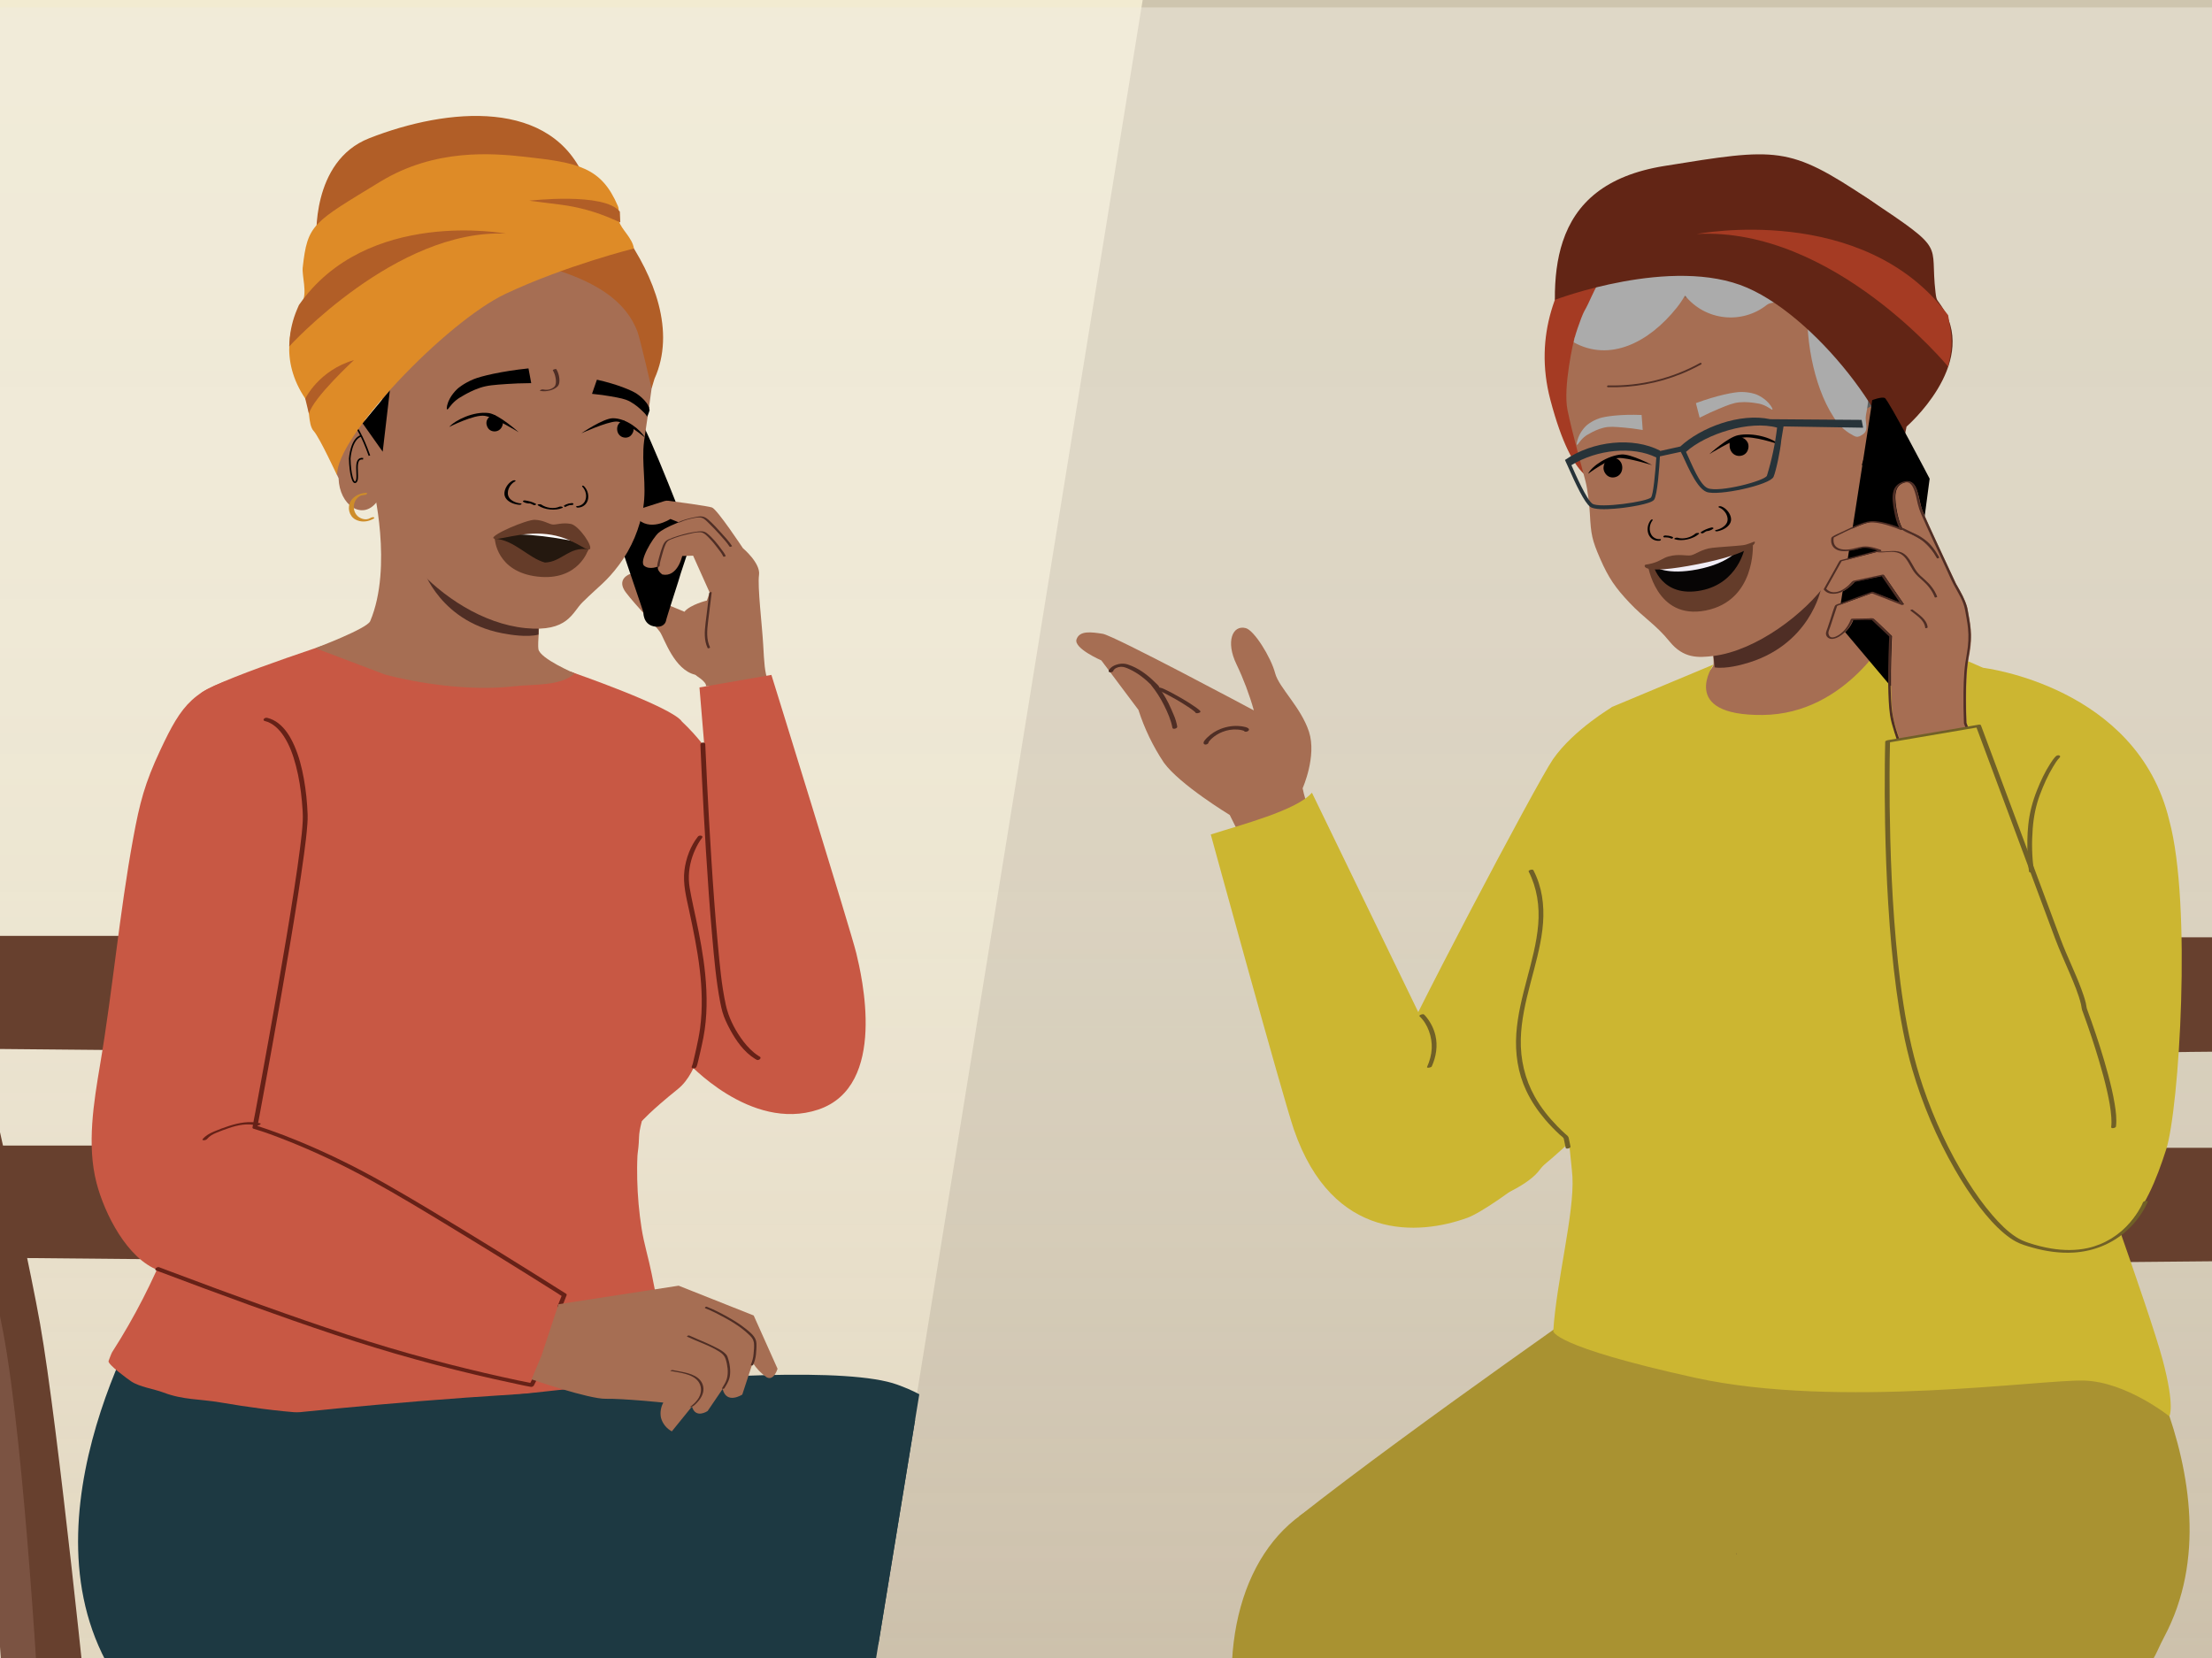 <?xml version="1.0" encoding="UTF-8"?>
<svg xmlns="http://www.w3.org/2000/svg" xmlns:xlink="http://www.w3.org/1999/xlink" viewBox="0 0 1334 1000">
  <rect x="0" y="0" width="1334" height="1000" fill="#808080" stroke="none"/>
  <defs>
    <style>
      .cls-1, .cls-2, .cls-3 {
        fill: none;
      }

      .cls-4 {
        fill: #a99231;
      }

      .cls-5 {
        fill: #622515;
      }

      .cls-6 {
        fill: #67402e;
      }

      .cls-7 {
        fill: #273339;
      }

      .cls-8 {
        fill: #5e5f5f;
      }

      .cls-9 {
        fill: #010101;
      }

      .cls-10 {
        fill: #1d3942;
      }

      .cls-11 {
        fill: #653c29;
      }

      .cls-12 {
        fill: #ababab;
      }

      .cls-13 {
        fill: #f1edf6;
      }

      .cls-14 {
        fill: #643c2a;
      }

      .cls-15 {
        fill: #a66e53;
      }

      .cls-16 {
        fill: #ce8d2a;
      }

      .cls-17 {
        fill: url(#linear-gradient);
        opacity: .5;
      }

      .cls-2 {
        stroke-width: .96px;
      }

      .cls-2, .cls-3 {
        stroke: #010101;
        stroke-miterlimit: 10;
      }

      .cls-18 {
        fill: #6f453a;
      }

      .cls-3 {
        stroke-width: .75px;
      }

      .cls-19 {
        fill: #cec5ae;
      }

      .cls-20 {
        fill: #fff;
      }

      .cls-21 {
        fill: #070505;
      }

      .cls-22 {
        fill: #7b5342;
      }

      .cls-23 {
        fill: #513835;
      }

      .cls-24 {
        fill: #ccb631;
      }

      .cls-25 {
        fill: #8e6528;
      }

      .cls-26 {
        fill: #b15e27;
      }

      .cls-27 {
        fill: #f2ebd1;
      }

      .cls-28 {
        fill: #24180f;
      }

      .cls-29 {
        fill: #706027;
      }

      .cls-30 {
        fill: #a53b23;
      }

      .cls-31 {
        fill: #de8b27;
      }

      .cls-32 {
        fill: #c85844;
      }

      .cls-33 {
        fill: #662117;
      }

      .cls-34 {
        clip-path: url(#clippath);
      }

      .cls-35 {
        fill: #4f2e25;
      }
    </style>
    <linearGradient id="linear-gradient" x1="-2769.3" y1="5136.52" x2="-1189.22" y2="5136.52" gradientTransform="translate(-4500.03 2779) rotate(90) scale(1 -1)" gradientUnits="userSpaceOnUse">
      <stop offset="0" stop-color="#f0ebe0"/>
      <stop offset=".18" stop-color="#eee8dd" stop-opacity=".99"/>
      <stop offset=".33" stop-color="#e8e1d4" stop-opacity=".97"/>
      <stop offset=".46" stop-color="#ded4c5" stop-opacity=".93"/>
      <stop offset=".59" stop-color="#d0c2b0" stop-opacity=".88"/>
      <stop offset=".72" stop-color="#bdab95" stop-opacity=".82"/>
      <stop offset=".84" stop-color="#a78e73" stop-opacity=".73"/>
      <stop offset=".96" stop-color="#8d6d4d" stop-opacity=".64"/>
      <stop offset="1" stop-color="#83603d" stop-opacity=".6"/>
    </linearGradient>
    <clipPath id="clippath">
      <polygon class="cls-1" points="706.41 -87.51 406.67 1743.26 -262.59 1714.53 -248.36 -110.54 706.41 -87.51"/>
    </clipPath>
  </defs>
  <g id="Layer_1" data-name="Layer 1">
    <polyline class="cls-27" points="437.62 1624.57 699.91 -34.12 -198.9 -34.12 -244.36 1624.57"/>
    <polyline class="cls-19" points="1497.29 1620.45 1504.12 -38.24 695.31 -38.24 426.04 1624.57"/>
    <polyline class="cls-17" points="1455.96 1584.57 -182.99 1584.57 -182.99 4.48 1455.96 4.48"/>
  </g>
  <g id="Layer_4" data-name="Layer 4">
    <g>
      <path class="cls-6" d="M1465.14,565.31h-251.33s-17.37,71.47-17.14,70.79c.24-.69,253.32-2.88,253.32-2.88l15.15-67.91Z"/>
      <g>
        <path class="cls-22" d="M1146.59,1046.2s10.58-169.94,26.2-241.02c14.93-67.91,9.94-62.54,64.27-251.15h-44.04s-41.53,184.16-54.31,246.09c-12.78,61.93-26.36,246.09-26.36,246.09h34.25Z"/>
        <path class="cls-6" d="M1125.81,1046.2s9.09-169.94,22.52-241.02c13.43-71.08,58.57-251.15,58.57-251.15h-27.18s-42.74,184.16-53.73,246.09c-10.99,61.93-29.62,246.09-29.62,246.09h29.44Z"/>
      </g>
      <path class="cls-6" d="M1408.04,692.24h-251.33s-17.37,71.47-17.14,70.79c.24-.69,253.32-2.88,253.32-2.88l15.15-67.91Z"/>
    </g>
    <path class="cls-8" d="M1145.43,167.94c-7.17-8.67-17.73-14.03-28.22-10.33-1.11-20.96-22.3-31.77-43.26-30.78-10.73.99-21.41,6.67-31.82,3.88-6.49-1.73-11.65-6.33-17.36-10.06-23.91-15.08-58,7.08-75.65,29.18-17.66,22.09-11.16,44.77.64,70.44,5.48,11.94,5.25,18.68,7.63,31.69,2.25,12.28,11.47,34.72,12.53,47,1.06,12.28-17.18,26.59-4.69,26.63l133.87-26.08c20.37,2.45,32.73-4.59,41.67-23.05,5.79-12.52,3.51-12.9,3.36-26.67.25-18.03,17.43-32.87,15.01-50.74-1.17-11.25-7.04-21.96-13.7-31.1Z"/>
    <path class="cls-30" d="M1162.15,165.93s-48.45-19.64-108.2-8.42c-59.75,11.21-86.38,50.35-94.91,77.62-8.53,27.27,4.79,54.25,4.79,54.25,0,0-14.75,5.22-28.85-48.24-20.55-77.93,56.62-131.67,76.12-132.87,19.5-1.2,117.61-28.86,151.04,57.66Z"/>
    <path class="cls-15" d="M1124.53,302.97s-9.01,41.85,15.45,77.66c2.77,4.05,32.85,22.84,32.85,22.84l-42.46,17.17c-23.65,7.42-81.99,42.96-105.9,36.42l-16.43-36.03s24.58-14.49,25.34-20.23c.75-5.73-6.92-48.13-6.92-48.13"/>
    <path class="cls-35" d="M1033.2,393.47s9.92-2.47,16.69-4.99c6.77-2.52,18.68-3.08,48.35-33.42,0,0-6.58,34.85-46.77,45.49,0,0-10.36,3.07-17.43,1.96l-.85-9.03Z"/>
    <path class="cls-15" d="M980.3,188.87c-.08.25-.21.52-.34.77.14-.13.28-.26.41-.39l-.07-.38ZM962.86,196.17l.05.32c.25-.28.5-.56.71-.84-.07-.38-.76.52-.76.52ZM1120.17,315.54l1.16-6.67c9.95,10.28,22.69-.6,21.3-16.94,3.33-8.71,5.65-36.52-2.14-44l-.97-1.11c-5.19-3.01-13.78-3.47-16.44,3.23-.78,2.87.63,6.13-.15,9-.71,3.25-4.59-4.17-6.19-1.16,0,0-4.43-1.3-5.26-8.57-.83-7.27,7.27-62.57-7.29-70.59,0,0-20.63,9.86-27.72,3.28l-2.2-.4c-1.24.21-2,.73-3.24.95-.07-.38.28-.83.15-1.58-1.94,1.11-3.65,1.02-5.3,1.3.35-.45,1.11-.97,1.04-1.35-1.58.66-3.3.57-4.96.86.35-.45,1.04-1.35.98-1.73-1.93,1.11-3.3.57-4.95.86.35-.45.63-1.28.56-1.66-1.52,1.04-3.24.95-4.89,1.23.35-.45.63-1.28.98-1.73-1.93,1.11-3.3.57-4.95.85-.41.07.69-.9.63-1.28-1.17.59-2.82.88-4.06,1.09-.07-.38.7-.9.63-1.28-2.35,1.19-3.72.64-5.37.93l.97-1.73c-1.45,1.42-3.11,1.71-4.82,1.61.34-.45,1.04-1.35.97-1.73-1.87,1.49-4.28,2.3-6.47,1.9.41-.07,1.04-1.35.98-1.73-1.8,1.87-3.52,1.78-5.58,2.13.35-.45.63-1.28,1.32-2.18-2.21,1.95-4.97,3.2-7.65,2.49.41-.07.63-1.28.57-1.66-1.39,1.8,1.38-.63-.75-.65,0,0-4.49,2.34-4.55,1.96-1.45,1.42,3.24-7.18,1.18-6.82.28-.83-11.72,2.75-11.03,1.85-1.8,1.87-1.52,1.02-4.06,1.07,0,0-7.79,6.02-7.45,5.57-1.73,2.25-2.94.82-5.48.87.34-.45,1.76,1.33,2.11.88-1.39,1.8-1.17-.19-3.24.17-.07-.38-7.17-1.3-7.24-1.68-1.87,1.49-1.16,1.54-3.64,1.97-.07-.38-.83,4.44-.48,3.99-1.39,1.8-1.53.54-3.66.52l-1.8,1.76c-1.74,2.25.95.94-1.59.98-.05-.26,9.52-.42,9.81-.99-1.39,1.3-3.09,2.59-4.91,3.26-.07-.38.22-1.21.15-1.59-1.39,1.8-3.67,3.37-6.21,3.41.41-.07.7-.9.63-1.28-1.74,2.25-4.02,3.81-6.69,3.11v-.06c-1.39,1.53-3.28,3.03-5.32,3.71-.2-1.14.56-1.66.56-1.66l-1.65.28c-1.54,3.39-7.1,2.26-7.27,6.19,0,0-6.74,28.33-3.91,42.28,2.83,13.95,9.5,37.41,10.96,43.4,1.27,5.19,2.22,13.54,2.53,19.11.68,12.47,1.18,15.7,6.33,27.45,4.98,11.36,9.03,17.2,17.56,26.26,8.88,9.45,15.78,13.07,24.21,23.44,8.34,10.26,17.23,9.83,26.47,8.68,25.79-3.21,55.34-25.56,68.83-44.84"/>
    <g>
      <path class="cls-9" d="M1011.84,324.33c3.32,1.06,7.89-.11,10.63-2.53.61-.54,2.94-.52,2.09.23-3.62,3.19-10.24,4.58-14.52,3.21-.42-.14-.41-.45.05-.69.48-.26,1.29-.36,1.74-.22"/>
      <path class="cls-9" d="M1025.74,320.94c1.88-1.32,4.09-2.22,6.34-2.79.33-.08.79-.03,1.07.14.22.14.3.36.07.55-.95.79-2.25,1.27-3.49,1.46-.39.06-.92.05-1.2-.24-.26-.27.08-.54.39-.58,1.02-.16,2.03-.54,2.82-1.19.38.23.76.46,1.15.69-2.02.51-3.99,1.34-5.66,2.51-.33.23-.88.21-1.24.08-.27-.1-.59-.39-.25-.63"/>
      <path class="cls-9" d="M1034.88,319.65c2.67-.53,5.61-2.23,6.59-4.46,1.47-3.37-1.21-7.84-4.89-9.2-.4-.15-.25-.45.1-.59.46-.19,1.06-.11,1.48.05,3.2,1.18,5.77,4.79,5.82,7.71.05,2.72-2.19,5.02-5.26,6.34-.91.39-1.9.72-2.9.92-.4.08-1.15.08-1.41-.2-.26-.29.09-.49.47-.56"/>
      <path class="cls-9" d="M1006.71,323.82c.09-.33-.21-.49-.42-.44-.72.14-1.49.07-2.19-.32-.19.33-.37.66-.56.99,1.47-.09,3.01.13,4.45.77.29.13.64-.05.84-.28.15-.17.27-.54-.01-.67"/>
      <path class="cls-9" d="M1008.8,323.86c-1.61-.71-3.33-.94-4.98-.83-.24.02-.53.19-.66.44-.11.2-.1.43.11.54"/>
      <path class="cls-9" d="M1001.21,325.15c-1.75.23-4-.57-5.2-2.43-1.82-2.8-1.23-6.61.61-8.91.2-.25.03-.5-.23-.54-.33-.05-.67.19-.88.45-1.6,2.01-2.36,4.96-1.58,7.75.73,2.61,2.71,4.17,4.93,4.58.66.12,1.35.16,2,.07.27-.04.72-.24.79-.58.08-.34-.19-.44-.44-.41"/>
    </g>
    <path d="M974.6,276.43c-2.5-.79-5.28.69-6.55,2.27-.3.37-.81,1.44-.99,3.02-.23,2.02.91,4.07,2.35,5.19,1.92,1.49,4.66,1.33,6.56.01,2.57-1.79,2.9-5.32,1.78-7.65-.21-.43-1.13-2.21-3.15-2.85"/>
    <path d="M996.39,280.54s-12.67-6.85-18.47-6.44c-8.46.61-17.92,6.99-20.16,11.63,0,0,12.38-9.24,18.36-9.5,5.71-.24,20.27,4.3,20.27,4.3Z"/>
    <path d="M1044.21,265.3c2.09-1.58,5.83-1.89,7.56-.82.41.25,1.51.98,2.21,2.41.9,1.83.51,4.14-.47,5.68-1.31,2.05-3.94,2.82-6.17,2.21-3.03-.82-4.52-4.03-4.24-6.6.05-.47-.55-1.26,1.13-2.54"/>
    <path d="M1030.79,273.93s11.22-10.19,17.38-11.44c9-1.83,20.7,1.61,24.38,5.42,0,0-15.58-5.34-21.88-3.89-6.02,1.39-19.88,9.9-19.88,9.9Z"/>
    <path class="cls-12" d="M990.01,250.29c.13,1.71.26,3.42.39,5.13.1,1.31.19,2.61.28,3.91-4.45-.76-8.24-1.18-11.09-1.43-6.04-.53-9.12-.77-12.54.08-3.59.89-6.57,2.49-7.72,3.12-1.63.89-2.72,1.45-3.99,2.53-2.77,2.35-3.78,4.84-4.27,4.66-.45-.16.1-2.31.16-2.53,1.42-5.43,5.27-8.88,5.56-9.16,0,0,2.89-2.67,7.75-4.32,3.35-1.14,12.78-2.52,25.48-2"/>
    <path class="cls-12" d="M1022.76,243.12c.42,1.66.84,3.32,1.27,4.99.32,1.27.65,2.53.98,3.8,4.35-2.22,8.13-3.9,11-5.1,6.07-2.54,9.18-3.81,12.98-4.16,4-.37,7.59.14,8.99.35,1.97.29,3.28.45,4.95,1.05,3.62,1.29,5.47,3.3,5.93,2.97.42-.3-.85-2.15-.99-2.35-3.23-4.66-8.33-6.63-8.72-6.79,0,0-3.85-1.55-9.41-1.47-3.83.05-14.02,1.94-26.98,6.72"/>
    <path class="cls-3" d="M1123.17,280.52c6.86-22.7,13.39-23.56,13.39-23.56,0,0,4.95,4.55,3.86,14.85"/>
    <path class="cls-3" d="M1126.76,282.13c5.8-1.22,2.49,10.24,4.39,12.64,1.9,2.4,3.3-4.68,3.13-13.03,0,0-1.21-11.17-6.98-12.61"/>
    <path class="cls-12" d="M955.58,187.42c.16-.28-.07.12,0,0,3.15-5.43,4.94-11.07,8.31-16.35,3.31-5.18,6.58-9.88,10.18-14.87.21-.29,4.96-.86,5.18-1.16.04-.05.18-.24.23-.31.12-.16.23-.31.35-.47.27-.36.54-.71.81-1.07,21.68-11.95,48.84-15.87,74.17-10.59,49.2,10.26,80.77,58.45,70.51,107.65-.88,4.21,2.03,8.95-1.77,11.63-3.8,2.68-4.38,1.58-8.43-.71-3.9-2.54-7.15-5.95-9.51-9.96-12.22-18.81-17.66-50.04-14.98-72.31-2.27,4.37-21.09,1.79-24.94,4.86-15.21,12.14-37.39,9.66-49.53-5.56-1.44,2.58-3.09,5.04-4.94,7.35-16.88,21.16-40.37,32.84-62.01,20.99-.79-.43,4.41-15.7,6.37-19.14Z"/>
    <path class="cls-7" d="M1123.61,257.97l-.92-4.73-55.11-.41h0c-18.36-3.96-41.74,4.94-54.23,16.46l-12.26,2.72.08-.21c-16.27-8.39-40.48-6.01-57.37,5.61l.83,1.88h0c.02.12.2.39.37.78l.74,1.63c4.61,10.45,9.79,21.46,13.32,23.99,2.38,1.71,9.2,1.58,14.77,1.1,2.1-.16,4.02-.39,5.39-.55,1.65-.21,16.28-2.11,18.31-4.82,2.04-2.71,3.26-20.56,3.52-26.18l12.58-2.73c2.33,3.94,8.7,21.53,15.52,24.17,6.81,2.64,38.26-4.13,40.43-9.1,1.53-3.55,4.16-16.1,4.69-22.3l1.34-8.1,48,.78ZM995.76,299.96c-2.28,2.65-31.35,6.75-35.46,3.81-3.47-2.49-10.05-17.4-12.53-23.01l-.05-.24c15.24-9.45,37.06-11.63,51.16-4.6-.64,9.73-1.86,22.3-3.13,23.98v.05ZM1065.6,286.9c-1.35,3.14-28.62,10.29-35.65,7.56-4.88-1.88-9.76-14.7-13.16-21.94,12.26-10.99,38.43-19.16,54.93-14.61-1.17,9.83-3.22,19.53-6.13,29h0Z"/>
    <path class="cls-5" d="M1149.8,257.27s42.61-36.86,22.25-70.76c-3.91-6.51-4.08-4.24-4.78-10.1-3.67-30.69,7.73-24.28-40.46-56.41-48.18-32.12-54.76-30.93-123.14-19.89-35.27,5.7-53.42,22.2-61.19,45.52-3.49,10.48-4.88,22.35-4.78,35.22,0,0,70.75-26.92,115.94-7.34,45.19,19.58,97.05,91.5,89.92,116.6-2,7.05,6.24-32.86,6.24-32.86Z"/>
    <path class="cls-30" d="M1174.92,221.18s-69.25-84.37-151.53-80.06c0,0,100.41-19.55,151.48,48.98l1.4,8.45c.87,5.26.83,10.63-.12,15.88l-1.23,6.76Z"/>
    <path class="cls-14" d="M1023.31,336.91c13-2.56,33.79-8.16,33.79-8.16,0,0,1.71,33.52-28.44,39.45-30.14,5.94-34.94-27.68-34.94-27.68,0,0,16.59-1.05,29.59-3.61Z"/>
    <path class="cls-21" d="M1023.19,336.93c6.18-1.22,29.03-6.55,29.03-6.55,0,0-3.89,21.31-26.25,25.72-24.24,4.77-29.03-15.55-29.03-15.55l26.25-3.62Z"/>
    <path class="cls-13" d="M1023.09,337.87c6.18-1.22,24.8-5.92,24.8-5.92,0,0-5.5,7.77-24.05,11.43-18.54,3.65-25.66-1.44-25.66-1.44l24.91-4.07Z"/>
    <path class="cls-14" d="M992.2,340.64c.63-.28,1.4-.1,4.42-.95,5.03-1.43,6.06-3.11,9.72-4.11,6.24-1.71,10.72-.13,13.48-.67,2.75-.54,6.3-3.71,12.72-4.49,3.76-.46,13.19-.99,18.39-1.57,3.12-.35,6.49-2.2,7.18-2.17.95.03.44,6.76-34.15,13.57-34.59,6.81-32.63.8-31.76.41Z"/>
    <path class="cls-4" d="M1268.53,773.87s86.16,120.62,36.6,213.47c-1.42,2.65-2.7,5.38-3.95,8.12-27.94,61.1-153.59,49.49-153.59,49.49l-27.93-99.73v-149.94s148.86-21.41,148.86-21.41Z"/>
    <path class="cls-4" d="M784.98,969.77c-.65-6.87-1.7-13.7-3.04-20.45-3.02-15.27,11.95,12.54,6.29-2.01-5.82-14.95-1.68,14.73-9.96.87-5.63-9.42,11.99-24.93,5.12-33.6,68.94-54.32,197.76-143.7,197.76-143.7,0,0,351.4,109.36,317.81,198.68-44.51,118.38-385.56,75.5-499.21,38.71-.54-.18-10.14,15.73-14.77-38.5Z"/>
    <path class="cls-24" d="M972.69,426.17s-23.58,13.74-36.11,31.71c-9.45,13.55-91.2,168.42-98.6,189.23,5.19,7.47-16.93,23.32-12.99,31.53,9.17,19.14,22.72,2.92,25.07,23.98,1.77,15.93,34.65,8.82,33.04,24.77,15.92-1.96,36.82-11.62,44.35-20.49,8.13-9.58,28.21-38.1,28.21-38.1l17.05-242.63Z"/>
    <path class="cls-24" d="M1308.24,854.17s3.7-5.04-4.04-34.19c-7.74-29.14-50.1-146.1-50.1-146.1,0,0,9.03-231.99-7.39-245.58-10.28-8.54-82.12-40.39-106.73-47.68,0,0-25.67,50.11-76.95,50.59-51.27.48-29.66-30.42-29.66-30.42l-60.69,25.37c-3.58,2.04-20.4,20.04-23.77,22.36-.82,18.52-11.19,25.19-14.51,43.38-2.29,12.56-4.88,25.06-7.4,37.58-2.61,12.97-4.73,25.98-6.45,39.1-1.79,13.63-2.98,27.35-2.51,41.09.4,11.7,3.51,22.47,8.28,33.14,4.46,9.97,13.06,18.18,16.5,28.56,3.32,10.02,5.48,38.37,5.48,38.37,1.18,22.21-9.56,62.46-11.56,93.01,0,0-1.42,9.06,85.38,28.16,86.8,19.1,209.46.87,234.93,1.74,25.47.87,51.18,21.52,51.18,21.52Z"/>
    <path class="cls-4" d="M748.24,1059c24.26,108.17,62.9,205.7,104.99,313,0,0,105.34,7.56,116.77-19.68,0,0-20.52-176.72,8.02-319.8,25.13-126,212.8-173.05,175.18-177.29-59.21-6.67-290.93,19.29-357.02,51.55-43.82,21.38-64.03,80.51-47.94,152.23Z"/>
    <path class="cls-29" d="M1236.98,685c11.86-.81,23.74,2.92,33.11,10.22.73.57,2.78-.48,1.79-1.25-9.8-7.63-22.29-11.35-34.66-10.51-1.24.08-1.82,1.65-.24,1.54h0Z"/>
    <path class="cls-35" d="M969.81,233.53c15.08.39,30.18-2.37,44.16-8.03,4.06-1.65,8.02-3.55,11.86-5.67.86-.48.08-1.28-.65-.88-16.84,9.32-36.01,14-55.25,13.5-.84-.02-1.1,1.06-.12,1.08h0Z"/>
    <path class="cls-15" d="M752.98,514.33l-11.35-22.8s-30.14-18.28-39.73-31.56c-6.57-9.86-11.74-20.58-15.36-31.86l-22.35-29.81s-16.85-7.28-14.96-12.72c1.89-5.44,8.91-4.37,15.73-3.34,6.82,1.04,91.21,46.21,91.21,46.21-2.69-9.54-6.19-18.84-10.47-27.79-6.67-13.7-2.39-23.99,5.64-21.81,4.96,1.34,15.02,17.2,17.71,27.33,2.27,8.53,15.56,20.41,20.36,35.16,4.8,14.75-3.83,34.06-3.83,34.06,1.54,8.13,6.15,19.03,6.15,19.03-8.75,12.15-38.77,19.87-38.77,19.87Z"/>
    <path class="cls-35" d="M671.5,404.14c-.06.27-.04.28.06.06.09-.14.2-.27.32-.39.36-.39.78-.68,1.26-.92.88-.45,1.84-.7,2.82-.74,1.69-.08,3.41.66,4.93,1.33,2.76,1.23,5.34,2.86,7.75,4.68,1.97,1.49,3.82,3.12,5.56,4.87.55.55,1.09,1.12,1.6,1.71.15.18.3.36.45.54.18.21.11.27.09.1l.26-.73h0c.57-.2,1.15-.4,1.72-.6.49.07.73.38.56.14-.12-.16-.3-.31-.44-.45-.54-.58-1.06-1.18-1.58-1.79-.74-.87-3.51.16-2.67,1.21,3.04,3.78,5.69,7.87,7.84,12.22,2.12,4.29,4.17,8.84,5.03,13.57.21,1.17,3.12.45,2.9-.78-.44-2.44-1.15-4.82-2.16-7.09-1.02-2.3-1.94-4.63-3.07-6.88-2.19-4.35-4.82-8.45-7.87-12.25l-2.67,1.21c1.01,1.19,2.96,4.19,4.79,2.17.93-1.02-1.49-2.89-2.11-3.51-4.68-4.72-10.35-9.02-16.75-11.07-2.38-.76-4.89-.63-7.23.26-1.25.47-2.44,1.14-3.37,2.12-.41.42-1.07,1.13-.91,1.78.3,1.18,3.2.42,2.9-.78h0Z"/>
    <path class="cls-35" d="M699.74,415.35c-2.05.35-2.69.58-1.92.68-.12-.02-.12-.02,0,.01.13.07.31.1.44.15.4.14.79.32,1.17.49,1.06.48,2.1,1,3.13,1.53,2,1.03,3.97,2.11,5.94,3.21,2.29,1.28,4.53,2.65,6.73,4.08,1.44.93,2.88,1.88,4.25,2.92.41.32.84.64,1.21,1,.15.15.35.45.37.38-.26.69,2.56.37,2.87-.45.18-.47-.54-.99-.83-1.24-.91-.79-1.91-1.48-2.9-2.15-2.59-1.78-5.27-3.46-8-5.02-3.26-1.86-6.58-3.7-9.98-5.28-1.47-.68-3.77-1.75-5.13-.19-.44.5.38.62.72.62.61,0,1.5-.24,1.93-.73h0Z"/>
    <path class="cls-35" d="M728.48,447.15s.46.61.27.7c.04-.02.08-.22.12-.25.15-.14.17-.27.33-.48.48-.63,1.04-1.21,1.63-1.75,1.84-1.67,4-2.98,6.31-3.91,2.86-1.16,6.04-1.68,9.13-1.46,1,.07,2.02.2,2.99.47.36.1.7.23,1.04.35.12.04.1.1.14.08.11-.06-.3.02-.17-.48-.37,1.39,2.6,1.07,2.94-.21.43-1.63-4.21-2.14-4.98-2.23-4.07-.49-8.21.14-12.02,1.61-3.05,1.18-5.88,2.99-8.21,5.29-.67.67-3.11,2.95-1.76,3.96,1.04.78,3.57-.68,2.23-1.68h0Z"/>
    <path class="cls-24" d="M932.79,623.81l-64.06,14.3-77.54-160.03c-9.03,10.65-43.45,19.56-61.01,25.21,0,0,43.51,158.74,50.13,177.94,23.41,67.93,75.68,63.69,104.47,53.3,16.57-5.98,77.77-53.84,81.05-70.24.75-3.74-33.76-40.77-33.04-40.48Z"/>
    <path class="cls-29" d="M856.08,612.94c5.09,4.77,7.66,12.55,7.36,19.38-.18,3.9-1.25,7.68-2.83,11.22-.33.74,2.5.45,2.88-.42,2.62-5.87,3.66-12.37,2.17-18.68-.93-3.92-2.77-7.64-5.28-10.8-.49-.62-1.01-1.24-1.59-1.78-.67-.63-3.37.46-2.71,1.08h0Z"/>
    <path class="cls-29" d="M921.89,525.63c5.06,9.91,6.67,20.91,5.77,31.94-.91,11.09-3.89,21.88-6.72,32.6-2.88,10.94-5.74,21.99-6.5,33.32-.79,11.81.95,23.59,6.02,34.35,2.97,6.3,6.9,12.12,11.41,17.41,2.69,3.16,5.59,6.14,8.62,8.97.71.66,1.82,1.36,2.39,2.14.18.24.21.47.28.81.22,1.05.44,2.1.66,3.15.14.66.28,1.31.41,1.97.19.93,3.1.21,2.9-.78-.36-1.73-.73-3.47-1.09-5.2-.25-1.2-1.29-1.75-2.18-2.56-1.62-1.48-3.19-3-4.72-4.57-5.21-5.35-9.91-11.25-13.57-17.78-5.95-10.62-8.72-22.55-8.42-34.69.28-11.35,2.9-22.48,5.75-33.42,2.81-10.79,5.96-21.58,7.29-32.69,1.29-10.76.61-21.75-3.61-31.84-.55-1.32-1.16-2.62-1.81-3.89-.48-.94-3.29,0-2.9.78h0Z"/>
  </g>
  <g id="Layer_5" data-name="Layer 5">
    <path class="cls-23" d="M1046.91,937.26c.08.04.17.06.25.07,0-.22,0-.43,0-.65-.09.19-.17.39-.26.58Z"/>
  </g>
  <g id="Layer_2" data-name="Layer 2">
    <path d="M1129.06,241.32c.19,1.15-20.83,134.56-20.83,134.56l31.88,37.84,7.5-3.17,16.11-121.84s-24.99-47.86-27.08-48.7-7.59,1.32-7.59,1.32Z"/>
    <path class="cls-15" d="M1186.01,436.14s-1.27-27.11,1.44-40.33c2.71-13.22.43-20.81-.77-28.15-.94-5.75-6.98-15.43-6.98-15.43,0,0-17.86-38.06-20.31-44.24-2.45-6.18-2.53-18.78-9.46-17.36-6.93,1.42-7.8,6.62-6.23,16.2s4.05,12.52,4.05,12.52c0,0-13.9-6.05-20.78-4.34s-20.86,9.12-20.86,9.12c0,0-3.35,12.25,16.78,6.17,4.1-1.26,11.76,1.8,11.76,1.8l-23.64,6.15-9.54,17.03s5.86,7.92,17.3-4.56l17.47-3.7,12.03,17.52-18.39-7.21-21.67,7.92-5.37,16.25s-.29,5.58,6.11,2.53c4.1-2.29,7.24-6,8.83-10.42l12.37-.2,10.84,10.26s-2.04,38.45,1.17,51.1c2.12,8.08,4.93,15.97,8.41,23.57l8.1,41.31,45.73-14.59-18.37-48.91Z"/>
    <path class="cls-35" d="M1185.86,435.95c-.22-4.72-.29-9.45-.29-14.18,0-8.07.09-16.29,1.41-24.27.83-4.98,1.7-9.81,1.58-14.88-.1-4.09-.76-8.11-1.49-12.13-.32-1.72-.54-3.48-1.05-5.16-.62-2.03-1.48-3.99-2.4-5.9-1.24-2.56-2.71-4.96-4.08-7.44.07.13-.14-.3-.21-.45-.27-.58-.54-1.15-.81-1.73-.95-2.03-1.9-4.06-2.85-6.09-2.81-6.03-5.62-12.06-8.41-18.1-2.38-5.16-4.78-10.33-7.05-15.54-.92-2.12-1.66-4.23-2.2-6.49-.81-3.42-1.33-7.12-3.01-10.26-1.42-2.66-3.68-3.7-6.62-2.97s-5.43,2.51-6.39,5.5c-1.26,3.94-.38,8.6.35,12.55.64,3.47,1.48,7.11,3.22,10.23.19.34.39.7.64,1l1.24-.66c-5.21-2.26-10.94-4.19-16.62-4.65-3.41-.27-6.41.63-9.56,1.84-3.65,1.41-7.2,3.07-10.72,4.78-1.81.89-3.94,1.67-5.6,2.84-.64.45-.62,1.26-.64,2.02-.1,3.63,2.35,5.94,5.85,6.47,1.82.27,3.69.16,5.51-.1,1.1-.16,2.2-.37,3.28-.63,1.34-.31,2.67-.85,4.03-1.05,3.33-.48,7.15.73,10.23,1.95l.46-.77c-6.32,1.64-12.64,3.29-18.95,4.93l-3.91,1.02c-.57.15-1.07.22-1.44.72-.66.91-1.14,2.04-1.69,3.01l-3,5.35c-1.59,2.84-3.18,5.68-4.77,8.52-.06.11-.07.22,0,.33,2.66,3.55,7.94,2.94,11.38,1.14,2.18-1.14,4.11-2.74,5.86-4.47.48-.47.74-1,1.05-1.17.29-.15.76-.16,1.08-.23,2.96-.63,5.93-1.26,8.89-1.88,2.43-.51,4.86-1.03,7.28-1.54l-.78-.11c4.01,5.84,8.02,11.68,12.03,17.52l1.24-.66c-5.33-2.09-10.65-4.18-15.98-6.27-.77-.3-1.55-.7-2.35-.92-.57-.16-1.01.04-1.54.24l-8.01,2.93c-3.29,1.2-6.58,2.4-9.87,3.61-1.05.38-3.24.69-3.69,1.85-1.08,2.74-1.86,5.64-2.79,8.43l-1.64,4.95c-.27.81-.7,1.69-.84,2.54-.4,2.39,1.7,4.05,3.93,3.81,2.84-.3,5.41-2.17,7.42-4.09,2.26-2.16,3.94-4.81,5.03-7.74l-1,.52c1.81-.03,3.63-.06,5.44-.09l4.04-.07c.75-.01,1.94.2,2.66-.04.42-.14-.06.18-.14-.12.04.14.39.37.49.47.71.67,1.42,1.34,2.12,2.01,1.95,1.84,3.9,3.69,5.85,5.53.66.62,1.31,1.24,1.97,1.86.11.11.28.21.36.34-.07-.1-.07-.3-.05-.05.05,1.09-.11,2.23-.15,3.32-.22,5.29-.37,10.59-.44,15.89-.08,6.59-.06,13.19.3,19.77.16,2.84.37,5.68.79,8.49.52,3.55,1.58,6.99,2.65,10.41,1.63,5.18,3.56,10.28,5.77,15.24.52,1.17.77,1.95,1.01,3.17l2.43,12.37c1.75,8.92,3.5,17.83,5.25,26.75l.1.53c.06.31.63.27.83.2,5.17-1.65,10.34-3.3,15.51-4.95,8.19-2.61,16.38-5.23,24.57-7.84,1.88-.6,3.77-1.2,5.65-1.8.2-.06.73-.28.62-.59-2.07-5.51-4.14-11.02-6.21-16.53l-9.89-26.34c-.76-2.02-1.51-4.03-2.27-6.05-.21-.55-1.64-.13-1.45.39,2.07,5.51,4.14,11.02,6.21,16.53,3.3,8.78,6.6,17.56,9.89,26.34.76,2.02,1.51,4.03,2.27,6.05l.62-.59c-5.17,1.65-10.34,3.3-15.51,4.95-8.19,2.61-16.38,5.23-24.57,7.84-1.88.6-3.77,1.2-5.65,1.8l.83.2c-1.53-7.82-3.07-15.64-4.6-23.47-.93-4.75-1.86-9.5-2.79-14.25-.22-1.11-.37-2.26-.66-3.35-.25-.98-.8-1.91-1.21-2.84-1.07-2.46-2.07-4.94-3-7.46-2.62-7.1-4.83-14.23-5.47-21.78-.56-6.61-.63-13.25-.59-19.88.03-5.8.17-11.61.4-17.41.06-1.55.13-3.11.2-4.66.04-.84,0-.96-.63-1.57-3.32-3.14-6.55-6.44-9.99-9.45-.84-.74-2.47-.35-3.52-.33l-7.87.13-1.62.03c-.38,0-.85.13-1,.52-1.56,4.22-4.84,8.58-9.12,10.33-1.25.51-2.86.86-3.76-.4-.38-.53-.64-1.37-.6-2.03.07-1.08.7-2.28,1.04-3.3.86-2.59,1.71-5.18,2.57-7.77.59-1.78,1.18-3.56,1.76-5.34l-.43.41c6.31-2.3,12.61-4.61,18.92-6.91.92-.34,1.84-.67,2.75-1.01l-.87.04c6.13,2.4,12.26,4.81,18.39,7.21.33.13,1.64-.08,1.24-.66-4.01-5.84-8.02-11.68-12.03-17.52-.15-.22-.57-.15-.78-.11-3.63.77-7.26,1.54-10.9,2.31l-5.77,1.22c-.38.08-.82.12-1.16.32-.82.5-1.53,1.58-2.25,2.24-.82.76-1.67,1.48-2.58,2.13-3.21,2.28-7.69,3.73-10.89.64-.16-.16-.3-.34-.46-.5.32.32-.17.39.12.13.15-.14.27-.47.37-.66.95-1.7,1.91-3.4,2.86-5.1,2.07-3.69,4.14-7.39,6.21-11.08l-.57.37c6.9-1.79,13.79-3.59,20.69-5.38.99-.26,1.97-.51,2.96-.77.21-.05,1-.56.46-.77-2.46-.98-5.08-1.71-7.71-2.04-4.15-.52-7.92,1.37-12.01,1.77-3.82.37-8.42-.47-8.84-5-.07-.79-.03-1.64.18-2.41l-.43.41c4.72-2.5,9.54-4.85,14.48-6.89,3.01-1.24,6.1-2.55,9.41-2.42,3.56.14,7.09,1.1,10.47,2.18,2.17.69,4.33,1.46,6.42,2.37.31.13,1.68-.13,1.24-.66-1.07-1.28-1.64-3.1-2.16-4.64-1.46-4.4-2.37-9.22-2.48-13.85-.08-3.15.41-6.79,3.4-8.52,1.28-.74,3.18-1.42,4.64-.9,1.34.48,2.23,1.78,2.83,3,1.52,3.1,2.03,6.64,2.83,9.97.52,2.16,1.23,4.19,2.11,6.23,2.18,5.02,4.49,9.98,6.77,14.95,2.73,5.92,5.47,11.82,8.23,17.73,1.45,3.11,2.78,6.31,4.37,9.35,2.65,5.05,6.03,9.89,7.03,15.63.63,3.63,1.38,7.25,1.75,10.92.5,5.03.23,10.09-.64,15.07-.67,3.8-1.28,7.55-1.57,11.41-.31,4.05-.44,8.11-.5,12.16-.08,5.94,0,11.88.23,17.81.01.33.03.65.04.98.02.51,1.48.21,1.45-.39Z"/>
    <path class="cls-18" d="M1168.8,336.84c-2.63-3.9-5.75-7.47-9.27-10.6-2.64-2.05-5.61-3.63-8.78-4.69-2.46-1.01-3.7-2.2-3.56-2.33s1.45.67,3.9,1.45c1.21.39,2.8.8,4.34,1.51,1.77.75,3.41,1.76,4.87,3,2.67,2.19,4.95,4.81,6.77,7.74.89,1.14,1.49,2.49,1.73,3.91Z"/>
    <path class="cls-24" d="M1195.9,402.75s92.91,10.96,112.34,92.06c13.69,50.47,5.99,174.12-1.91,198.55-11.5,35.82-29.97,76.24-86.25,56.16-19.66-7.04-45.86-37.29-60.54-90.09-19.19-69.04-20-212.55-20-212.55l54.83-9.34,17.07,45.8-15.54-80.58Z"/>
    <path class="cls-29" d="M1292.36,725.16c-.5,1.27-.95,2.11-1.69,3.44-1.64,2.95-3.58,5.74-5.76,8.33-6.67,7.92-15.69,13.55-25.83,15.8-7.23,1.6-14.79,1.46-22.07.26-4.63-.76-9.19-1.94-13.64-3.42-2.69-.9-5.18-1.96-7.56-3.51-5.38-3.48-9.96-8.21-14.13-13.02-5.61-6.48-10.57-13.51-15.14-20.75-11.16-17.72-20.05-36.96-26.8-56.77-5.51-16.19-9.18-32.83-11.8-49.71-2.62-16.89-4.34-33.91-5.59-50.95-1.2-16.33-1.94-32.7-2.37-49.07-.34-12.86-.48-25.73-.43-38.59.03-6.45.09-12.9.26-19.34,0-.29.01-.58.02-.87l-1.65.98c6.19-1.05,12.38-2.11,18.57-3.16,9.82-1.67,19.64-3.35,29.46-5.02,2.27-.39,4.53-.77,6.8-1.16l-1.25-.41c1.05,2.83,2.11,5.66,3.16,8.48,2.67,7.17,5.34,14.34,8.01,21.5,3.55,9.54,7.11,19.07,10.66,28.61,3.7,9.93,7.4,19.86,11.1,29.8,3.1,8.33,6.21,16.66,9.31,24.99,1.8,4.83,3.6,9.67,5.4,14.5,2.68,7.18,5.95,14.13,8.92,21.2,2.5,5.95,5.1,12.01,6.65,18.3.3,1.21.36,2.5.73,3.68.27.87.63,1.71.94,2.57,3.34,9.19,6.43,18.48,9.22,27.86,1.79,6.01,3.45,12.06,4.83,18.18,1.19,5.25,2.23,10.59,2.59,15.97.13,1.97.16,3.95-.08,5.91-.14,1.13,2.78.61,2.9-.37.54-4.52-.07-9.18-.8-13.64-.97-5.92-2.37-11.78-3.92-17.57-2.9-10.88-6.36-21.61-10.09-32.23-.87-2.47-1.85-4.92-2.67-7.41-.38-1.15-.43-2.42-.72-3.61-.7-2.87-1.67-5.67-2.7-8.44-3.75-10.14-8.65-19.8-12.43-29.91-1.35-3.61-2.69-7.21-4.03-10.82-2.86-7.69-5.73-15.37-8.59-23.06-3.62-9.73-7.25-19.45-10.87-29.18s-7.32-19.64-10.98-29.45c-2.97-7.96-5.93-15.92-8.9-23.88-1.51-4.06-3.03-8.13-4.54-12.19-.07-.18-.14-.36-.2-.55-.17-.44-.87-.47-1.25-.41-6.19,1.05-12.38,2.11-18.57,3.16-9.82,1.67-19.64,3.35-29.46,5.02-2.27.39-4.53.77-6.8,1.16-.43.07-1.63.36-1.65.98-.14,4.63-.19,9.26-.24,13.89-.12,11.86-.06,23.72.16,35.58.3,16.07.89,32.13,1.88,48.17,1.07,17.36,2.58,34.7,4.9,51.93,2.18,16.17,5.03,32.31,9.59,47.98,6.1,20.94,14.72,41.24,25.59,60.16,4.56,7.93,9.52,15.65,15.1,22.91,4.44,5.77,9.28,11.36,14.89,16.03,2.13,1.77,4.39,3.42,6.82,4.74,3.12,1.7,6.62,2.69,10.03,3.66,8.16,2.32,16.66,3.54,25.15,3.01,11.98-.76,23.48-5.45,32.28-13.66,4.84-4.51,8.98-9.97,11.75-16,.14-.31.29-.62.41-.94.36-.92-2.52-.59-2.9.37h0Z"/>
    <path class="cls-29" d="M1226.56,524.85c-1.2-8.22-1.33-16.75-.69-25.02.54-7.02,1.86-13.88,4.34-20.48,2.19-5.83,4.72-11.59,7.96-16.93,1.21-2,2.4-3.98,4-5.59.47-.47.26-1.03-.33-1.23-.66-.23-1.57.07-2.05.55-1.33,1.34-2.4,2.99-3.42,4.56-3.17,4.9-5.65,10.24-7.81,15.64-2.75,6.86-4.6,13.78-5.36,21.14-.64,6.15-.7,12.35-.39,18.52.16,3.21.39,6.44.86,9.62.17,1.17,3.08.47,2.9-.78h0Z"/>
    <path class="cls-35" d="M1152.08,368.2c1.94,1.5,3.99,2.93,5.77,4.63,1.65,1.58,3,3.55,3.21,5.89.03.34,1.49.06,1.45-.39-.2-2.31-1.54-4.3-3.17-5.89-1.8-1.76-3.91-3.22-5.9-4.76-.34-.27-1.64.3-1.36.52h0Z"/>
    <path class="cls-35" d="M1132.28,333.06c4.28.5,8.97-1.13,13.06.58,3.29,1.38,5.06,4.64,6.73,7.6.82,1.46,1.66,2.94,2.7,4.26,1.25,1.6,2.79,2.93,4.31,4.26,3.39,2.98,6.12,6.24,7.74,10.51.12.31,1.54-.14,1.45-.39-1.57-4.15-4.19-7.41-7.49-10.32-1.68-1.48-3.41-2.93-4.76-4.73-1.09-1.44-1.95-3.03-2.83-4.6-1.65-2.93-3.53-6.01-6.85-7.23-4.12-1.51-8.6,0-12.84-.48-.3-.03-.76.02-1.01.19-.07.05-.53.3-.19.34h0Z"/>
    <path class="cls-35" d="M1146.71,319.32c4.25,2.13,8.77,4.04,12.68,6.76s6.38,6.52,8.68,10.5c.29.5,1.69,0,1.33-.61-2.29-3.95-4.82-7.75-8.58-10.45-3.97-2.85-8.64-4.8-12.99-6.98-.51-.25-1.8.45-1.13.78h0Z"/>
    <g class="cls-34">
      <path class="cls-15" d="M419.32,406.96c-12.74-2.9-18.7-22-21.23-25.71s-14.27-15.61-20.53-23.77c-6.26-8.15,2.09-11.16,2.09-11.16,10.47-3.16,24.65,19.13,24.65,19.13l8.48,3.51s19.28,40.9,6.54,37.99Z"/>
      <path d="M416.85,326.73s-26.67-69.89-31.14-73.45c-4.47-3.56-7.43-1.4-7.43-1.4l-18.72,38.46,13.11,33.69,15.33,45.17s-.32,7.06,6.07,8.51c6.39,1.44,7.48-2.94,7.48-2.94.51-2.73,8.68-27.29,9.01-29.03l6.29-19.02Z"/>
      <path class="cls-15" d="M386.18,306.88s-.02,0-.03,0c-2.1.71-3.23,2.98-2.52,5.08,7.93,9.47,20.68,1.03,20.68,1.03l5.02,2.04s-8.72,3.3-12.18,6.32c-3.46,3.02-12,17.17-8.67,19.88s8.55.34,8.55.34c-1.39,2.29,2.42,4.92,2.42,4.92,9.2,1.87,11.97-11.14,11.97-11.14l6.57-.22,10,22.28-1.69,4.78s-9.98,2.43-13.5,6.71c-3.52,4.28.86,34.42,7.52,38.85,6.66,4.43,5.38,6.11,5.38,6.11l37.48-2.7c-2.11-6.6-2.26-10.77-2.93-22.53-.67-11.76-3.5-34.81-2.5-41.91,1.01-7.1-9.73-16.11-9.73-16.11,0,0-15.51-23.48-18.65-24.54-2.7-.92-21.16-3.38-26.25-4.05-.86-.12-1.73-.04-2.55.23l-14.37,4.59Z"/>
      <path class="cls-35" d="M397.77,341.43c.1-2.11.84-4.31,1.39-6.34.61-2.24,1.25-4.51,2.17-6.65.63-1.48,1.37-2.32,2.87-2.97.98-.42,1.98-.79,2.98-1.15,2.38-.84,4.8-1.49,7.26-2.05s5.19-1.34,7.73-1.26,4.42,2.4,6.02,4.05c1.67,1.72,3.15,3.6,4.59,5.51,1.2,1.58,2.59,3.24,3.4,5.06.17.38,1.58-.1,1.45-.39-.68-1.51-1.76-2.84-2.73-4.16-1.23-1.67-2.49-3.33-3.85-4.89-1.44-1.65-3.02-3.29-4.76-4.63-1.57-1.21-3.24-1.25-5.14-1.05-4.16.45-8.37,1.47-12.36,2.73-1.99.63-3.99,1.32-5.9,2.19-1.66.75-2.5,1.98-3.16,3.64-.87,2.17-1.52,4.44-2.13,6.69-.52,1.96-1.2,4.03-1.3,6.07-.01.25,1.43.06,1.45-.39h0Z"/>
      <path class="cls-35" d="M409.77,315.11c2.98-1.39,6.28-2.22,9.5-2.81,1.86-.34,3.6-.48,5.24.62,1.19.79,2.12,1.8,3.13,2.79,2.31,2.25,4.53,4.59,6.67,7,2,2.26,4.06,4.48,5.72,7.01.21.32,1.54-.26,1.45-.39-1.91-2.94-4.36-5.53-6.71-8.12s-4.87-5.43-7.59-7.78c-1.12-.97-2.34-1.76-3.84-1.94s-3.21.21-4.73.52c-3.29.67-6.62,1.54-9.67,2.96-.86.4.5.28.82.13h0Z"/>
      <path class="cls-32" d="M396.9,616.96c8.59,11,19.59,21.42,38.72,22.97,9.27.72,32.1,24.03,32.1,24.03l-9.58-141.95s-10.84-52.9-46.86-86.79c-5.84-8.91-66.77-29.95-66.77-29.95l43.58,171.22s.22,29.48,8.81,40.47Z"/>
      <path class="cls-32" d="M421.83,414.61l6.69,80.09s.51,50.76,3.9,91.41c2.35,28.28-18.37,53.94-18.37,53.94,0,0,38.31,42.82,79.32,29.19,42.35-14.07,26.19-81.2,23.03-94.36-3.16-13.16-51.19-167.84-51.19-167.84l-43.39,7.56Z"/>
      <path class="cls-35" d="M427.75,357.57c-.74,6.05-1.51,12.09-2.23,18.14-.6,5.06-1.03,10.39,1.23,15.13.2.42,1.61-.06,1.45-.39-2.3-4.83-1.82-10.24-1.19-15.39.72-5.91,1.45-11.81,2.18-17.72.06-.46-1.39-.19-1.44.22h0Z"/>
      <g>
        <path class="cls-6" d="M-74.19,564.45h250.42s17.31,71.21,17.07,70.53c-.24-.68-252.4-2.87-252.4-2.87l-15.09-67.66Z"/>
        <g>
          <path class="cls-22" d="M3.63,1043.59s-10.54-169.32-26.11-240.15c-15.57-70.82-58.36-250.24-58.36-250.24h38.21S-1.24,736.69,11.5,798.39c12.74,61.71,26.26,245.19,26.26,245.19H3.63Z"/>
          <path class="cls-6" d="M24.35,1043.59s-9.06-169.32-22.44-240.15c-13.38-70.82-58.36-250.24-58.36-250.24h27.08s42.59,183.49,53.54,245.19c10.95,61.71,29.51,245.19,29.51,245.19h-29.33Z"/>
          <path class="cls-22" d="M243.2,1043.59s-10.54-169.32-26.11-240.15c-14.87-67.67-9.91-62.31-64.03-250.24h43.88s41.38,183.49,54.12,245.19c12.74,61.71,26.26,245.19,26.26,245.19h-34.12Z"/>
          <path class="cls-6" d="M263.91,1043.59s-9.06-169.32-22.44-240.15c-13.38-70.82-58.36-250.24-58.36-250.24h27.08s42.59,183.49,53.54,245.19c10.95,61.71,29.51,245.19,29.51,245.19h-29.33Z"/>
        </g>
        <path class="cls-6" d="M-17.3,690.92h250.42s17.31,71.21,17.07,70.53c-.24-.68-252.4-2.87-252.4-2.87l-15.09-67.66Z"/>
      </g>
      <path class="cls-10" d="M96.38,773.92s-84.18,130.13-32.54,227.92c24.6,46.57,98.22,46.53,98.22,46.53l75.52-94.97v-157.06l-141.21-22.43Z"/>
      <path class="cls-32" d="M384.61,695.25c1.39-10.25-.12-9.02,2.45-19.04,0,0,5.03-5.94,21.73-19.37,13.61-10.94,14.69-34.77,18.77-36.55-.4-14.58,7.84-31.95,7.51-46.53-.54-23.48,6.82-45.09,4.21-68.47-2.47-22.08-16.41-47.9-34.05-63.07-7.39-6.36-9.97-10.7-18.55-15.17l-25.68-14.12c-.97-.26-15.49-7.47-16.48-7.67-2.12-.42-3.63-.34-4.57-1.62l-10.68-3.82-68.3-34.05-47.24,17.37s-78.85,25.18-92.16,34.58c-16.29,11.47,6.66,225.04,6.66,225.04,0,0-5.13,86.48-60.64,172.82-.36.57-1.9,4.62-2.12,5.26-.7,2.02,11.89,11.11,13.55,12.23,5.14,3.47,13.83,4.6,19.62,6.8,11.79,4.49,21.74,3.83,34.12,5.94,16.84,2.87,33.78,5.23,50.83,6.39,15.9,1.08,32.52-1.51,48.21.42l177.17-4.06s-15.95-80.25-15.95-80.25c-1.83-9.22-4.64-18.16-6.1-27.49-1.52-9.72-2.39-19.54-2.62-29.38-.11-4.81-.1-9.64.14-14.44.03-.59.09-1.18.17-1.77Z"/>
      <path class="cls-10" d="M590.2,948.82c-3.81,114.39-15.23,309.74-33.4,426.5,0,0-88.07,43.76-101.09,18.16,0,0-31.68-238.75-75.02-378.96-38.17-123.47-269.79-132.89-240.38-144.08,46.29-17.62,343.34-56.06,400.72-35.38,38.04,13.71,51.7,37.92,49.17,113.76Z"/>
      <path class="cls-10" d="M544.39,849.42c-4.08-3.48-8.46-6.78-13.09-9.68-151.43-12.81-386.89,15.99-386.89,15.99,0,0-109.37,34.56-77.51,130.38,42.22,127,356.39,44.47,464.2,5,.52-.19,1.01-.38,1.52-.58.62-7.37,1.61-14.7,2.88-21.94,2.86-16.38,7.19-32.43,12.56-48.04,5.47-15.89,12.08-31.33,19.84-46.07-7-9.11-14.79-17.62-23.51-25.07Z"/>
      <path class="cls-10" d="M532.41,855.34s-16.49.41-38.9,6.37c2.1-11.7,1.91-20,1.91-20-2.66-2.19-5.45-4.41-8.37-6.65-12.17,6.52-23.77,14.25-34.81,22.79-12.84,9.94-24.95,20.99-36.2,32.97-10.85,11.55-20.91,24.04-29.79,37.44-2.51,3.79-38.63,7.67-40.93,11.63.41.04.07,22.77.48,22.8-32.69,61.77,18.68,153.18,15.47,263.04-2.81,96.46-3.07,110.25-8.25,161.49,15.43,23.19,135.24,12.33,135.24,12.33,15.01-148.84,44.14-544.22,44.14-544.22Z"/>
      <line class="cls-25" x1="338.17" y1="592.73" x2="338.11" y2="594.59"/>
      <path class="cls-32" d="M162.05,644.96l-5.97,49.48c.49.56,1.28.86,2.1.43,6.91-3.62,13.39-5.32,20.03-9.5l142.46,67.67-10.89,68.97s-152.1-34.25-187.97-46.05c-2.04-.67-24.2-9.07-26.16-9.79-18.98-7-32.62-34.22-37.42-52.68-5.97-22.92-1.7-48.65,2.17-71.58,7.67-45.39,11.6-90.97,19.91-136.25,3.97-21.63,7-33.25,16.33-53.17,13.1-27.95,20.19-37.67,53.07-45.37l55.97-20.72"/>
      <path class="cls-33" d="M156.92,677.48c-6.37-1.59-12.87-.35-19,1.65-3.01.98-6.01,2.08-8.92,3.32-2.55,1.09-5.02,2.44-6.81,4.6-.43.52.37.65.73.65.61,0,1.51-.24,1.93-.74,1.53-1.84,3.59-2.94,5.77-3.83,2.47-1.02,4.98-1.96,7.52-2.81,5.28-1.77,10.92-2.96,16.44-1.59.67.17,1.44.01,2.04-.32.26-.15.99-.76.31-.93h0Z"/>
      <path class="cls-33" d="M321.95,829.89c-.91,1.77-1.81,3.53-2.72,5.3l1.88-.9c-5.89-1.12-11.76-2.4-17.61-3.69-14.85-3.29-29.63-6.91-44.33-10.85-16.66-4.46-33.18-9.4-49.58-14.75-17.16-5.6-34.21-11.55-51.2-17.65-18.53-6.65-36.99-13.49-55.42-20.43-2.34-.88-4.67-1.76-7.01-2.64-1.27-.48-3.39,1.34-1.66,1.99,18.59,7.02,37.22,13.96,55.91,20.72,17.3,6.25,34.65,12.36,52.1,18.15,16.18,5.36,32.47,10.38,48.91,14.89,15.51,4.26,31.12,8.17,46.81,11.71,4.94,1.12,9.89,2.2,14.85,3.23,2.3.48,4.61,1.03,6.93,1.4.1.02.2.04.3.06.7.13,1.56-.27,1.88-.9.91-1.77,1.81-3.53,2.72-5.3.76-1.47-2.18-1.54-2.78-.36h0Z"/>
      <path class="cls-33" d="M159.55,434.8c5.07,1.26,8.85,5.03,11.64,9.29,3.52,5.39,5.68,11.63,7.3,17.83,1.83,7.02,2.94,14.22,3.59,21.44.34,3.81.67,7.65.51,11.48-.23,5.47-.92,10.93-1.6,16.36-1.02,8.08-2.2,16.13-3.44,24.18-1.48,9.69-3.05,19.37-4.66,29.04-1.73,10.37-3.5,20.73-5.31,31.09-1.74,9.98-3.51,19.96-5.3,29.93-1.55,8.65-3.12,17.3-4.71,25.95-1.16,6.34-2.33,12.68-3.51,19.02-.57,3.05-1.24,6.09-1.71,9.15-.02.13-.05.27-.08.4-.07.39.27.7.61.79,6.72,1.95,13.31,4.47,19.82,7.03,17.23,6.79,33.99,14.79,50.24,23.67,17.18,9.39,33.93,19.61,50.67,29.77,14.58,8.84,29.09,17.8,43.55,26.83,4.9,3.06,9.79,6.13,14.68,9.2,1.54.97,3.07,1.94,4.61,2.91.79.5,1.58,1.14,2.43,1.54.11.05.21.13.31.2l-.25-.93-2.71,6.84c-.59,1.49,2.31,1.37,2.75.26l2.71-6.84c.14-.36.11-.7-.25-.93-6-3.81-12.02-7.59-18.04-11.35-13.92-8.71-27.88-17.35-41.9-25.89-16.33-9.95-32.69-19.86-49.32-29.3-17.09-9.71-34.77-18.43-52.96-25.88-5.5-2.25-11.04-4.39-16.65-6.35-1.66-.58-3.32-1.14-4.99-1.68-.86-.28-1.77-.69-2.66-.84-.11-.02-.22-.07-.33-.1l.61.79c.4-2.13.8-4.25,1.2-6.38,1.07-5.71,2.12-11.42,3.17-17.13,1.52-8.28,3.03-16.57,4.53-24.86,1.77-9.81,3.52-19.62,5.24-29.43,1.83-10.41,3.63-20.83,5.38-31.25,1.68-9.97,3.32-19.94,4.88-29.93,1.33-8.52,2.62-17.05,3.76-25.59.81-6.04,1.59-12.1,2.01-18.18.13-1.86.23-3.72.16-5.58-.26-7.27-.99-14.53-2.28-21.69-1.23-6.82-2.96-13.63-5.76-19.98-2.26-5.13-5.26-10.19-9.79-13.63-1.92-1.46-4.12-2.54-6.46-3.12-.69-.17-1.57,0-2.05.55-.4.47-.32,1.13.35,1.3h0Z"/>
      <path class="cls-33" d="M420.92,504.54c-4.52,5.64-7.27,13.23-8.15,20.33-1.01,8.21,1.12,16.37,2.84,24.34,4.99,23.2,9.72,47.01,6.61,70.82-.54,4.12-1.39,8.17-2.28,12.23-.48,2.21-.98,4.42-1.51,6.61-.35,1.42-.62,2.96-1.23,4.3-.69,1.51,2.23,1.54,2.77.35s.79-2.47,1.1-3.7c.49-1.92.93-3.85,1.36-5.78.62-2.78,1.24-5.56,1.78-8.36,2.4-12.54,2.32-25.44,1.08-38.11-1.13-11.49-3.29-22.83-5.7-34.11-.94-4.39-1.92-8.76-2.78-13.17-.64-3.25-1.29-6.56-1.38-9.88-.18-6.23,1.24-12.43,3.85-18.07,1.11-2.41,2.4-4.85,4.07-6.93,1.15-1.44-1.59-1.93-2.43-.88h0Z"/>
      <path class="cls-15" d="M224.84,292.68s12.25,49.17-1.58,81.95c-1.93,4.57-33.09,16.28-33.09,16.28l42.15,15.97c18.83,5.01,50.82,10.2,77.64,7.03,11.71-1.38,27.9.17,36.64-7.76h0s-20.89-8.86-21.9-14.62c-1.02-5.76,4.3-54.28,4.3-54.28"/>
      <path class="cls-35" d="M324.79,377.86s-11.18-5.73-18.17-7.46c-6.99-1.72-18.83-.93-51.64-27.59,0,0,10.46,33.73,51.44,39.71,0,0,11.49,2.11,18.35.21v-4.87Z"/>
      <path class="cls-15" d="M353.1,168.39c.14.11.3.22.45.34-.16-.23-.32-.48-.43-.72l-.02.38ZM370.4,172.83c.24.25.51.5.8.75l.02-.32s-.79-.81-.81-.43ZM250.85,342.07c15.53,17.54,40.27,34.17,66.02,36.75,25.76,2.58,28.16-9.42,34.41-15.57,10.4-10.25,14.41-12.33,22.13-22.69,7.45-9.99,12.55-22.07,14.53-34.54,2.14-13.48-1.21-26.54.49-39.97.76-6.09,4.7-30.07,5.93-44.19,1.22-14.12-12.11-36.85-12.11-36.85-.62-3.87-2.54-6.66-4.45-9.84l-1.67-.09s.81.43.74,1.58c-2.09-.44-4.14-1.71-5.67-3.07v.06c-2.57,1-5-.28-6.98-2.31-.02.38.35,1.17.77,1.19-2.52.24-4.95-1.05-6.54-2.67-.02.38.35,1.17.33,1.55-1.87-.46-3.71-1.54-5.23-2.67.35.52,9.84-.4,9.82-.14-2.52.24.29,1.24-1.68-.79l-1.98-1.54c-2.11.26-2.1,1.52-3.68-.1.39.41-.91-4.28-.93-3.89-2.5-.14-1.81-.27-3.83-1.54-.02.38-6.95,2.1-6.97,2.48-2.08-.12-1.64,1.82-3.22.2.4.41,1.6-1.52,1.99-1.11-2.52.24-3.55,1.79-5.52-.24.39.41-8-4.66-8-4.66-2.52.24-2.14,1.05-4.14-.6.79.81-11.49-1.37-11.12-.58-2.08-.12,3.54,7.86,1.94,6.62-.02.38-4.73-1.42-4.73-1.42-2.11.27.91,2.36-.67.73-.02.38.33,1.55.75,1.58-2.57,1-5.44.08-7.85-1.6.79.81,1.16,1.6,1.56,2.01-2.08-.12-3.77.17-5.77-1.48-.02.38.74,1.58,1.16,1.6-2.13.65-4.61.12-6.62-1.14-.02.38.77,1.19,1.16,1.6-1.68.29-3.35.19-4.95-1.05l1.16,1.6c-1.67-.09-2.96.6-5.41-.31-.02.38.79.81.77,1.19-1.25-.07-2.92-.17-4.15-.62-.02.38,1.18,1.22.77,1.19-1.67-.09-2.96.6-5-.28.39.41.77,1.19,1.16,1.6-1.67-.09-3.35.19-4.98-.67-.02.38.35,1.17.75,1.58-1.67-.09-2.96.6-5-.28-.02.38.77,1.19,1.16,1.6-1.67-.1-3.36.19-5-.28-.02.38.79.81,1.19,1.22-1.67-.09-3.35.19-5.39-.69-.04.76.35,1.17.33,1.55-1.25-.07-2.06-.5-3.31-.57l-2.13.64c-6.27,7.31-7.31,32.95-7.31,32.95-13.5,9.59-19.69,30.33-19.69,37.62,0,7.29-2.97,22.84-2.97,22.84-1.93-2.79-6.18-8.79-7.26-11.92-1.1-2.75-.07-6.14-1.17-8.89-3.4-6.33-11.84-4.9-16.64-1.33l-.84,1.21c-6.87,8.28-1.42,35.54,2.87,43.78.48,16.33,14.32,25.65,23,14.35l1.91,6.46"/>
      <path class="cls-16" d="M220.6,297.25c-4.65.25-9.49,3.09-10.13,8.05-.28,2.13.26,4.21,1.51,5.95.95,1.32,2.09,2.05,3.61,2.63,3.3,1.25,6.9.61,9.87-1.16.52-.31.31-.7-.21-.77-.71-.09-1.49.2-2.09.56-2.62,1.57-6.41.29-8.2-2.02-2.14-2.77-2.15-6.82.06-9.56.56-.69,1.22-1.29,2-1.72.22-.12.33-.17.5-.25.11-.04.21-.08.32-.12.2-.07.07-.02.19-.06.35-.1.83-.17,1.31-.2.6-.03,1.59-.21,1.97-.74s-.34-.62-.73-.6h0Z"/>
      <path d="M235.13,235.37l-4.33,37.06-12.14-17.16s11.73-14.27,16.47-19.9Z"/>
      <g>
        <path class="cls-9" d="M337.27,305.63c-3.16,1.42-7.82.78-10.81-1.3-.66-.46-2.97-.18-2.04.47,3.94,2.75,10.65,3.37,14.73,1.53.4-.18.35-.49-.13-.68-.5-.2-1.32-.21-1.75-.02"/>
        <path class="cls-9" d="M323.14,303.84c-2.01-1.09-4.29-1.73-6.59-2.04-.34-.04-.78.06-1.04.26-.2.16-.26.39-.01.55,1.03.67,2.37,1,3.62,1.05.39.02.92-.05,1.16-.38.22-.3-.14-.52-.45-.53-1.03-.04-2.07-.3-2.92-.85-.35.27-.7.54-1.06.81,2.05.28,4.1.87,5.89,1.84.36.19.89.11,1.23-.06.25-.13.54-.45.18-.65"/>
        <path class="cls-9" d="M313.95,303.61c-2.7-.22-5.81-1.57-7.02-3.67-1.83-3.17.31-7.9,3.8-9.66.38-.19.2-.48-.17-.58-.48-.13-1.06.02-1.46.21-3.04,1.53-5.17,5.4-4.89,8.29.26,2.7,2.74,4.72,5.93,5.68.95.28,1.96.5,2.97.58.41.03,1.15-.05,1.37-.35.22-.31-.15-.47-.53-.5"/>
        <path class="cls-9" d="M342.3,304.54c-.13-.32.15-.5.37-.49.73.06,1.48-.1,2.14-.57.22.3.44.61.66.91-1.47.07-2.96.47-4.32,1.26-.27.16-.64.02-.86-.18-.17-.15-.33-.5-.06-.66"/>
        <path class="cls-9" d="M340.23,304.82c1.52-.89,3.19-1.31,4.83-1.39.24-.01.54.13.71.36.13.18.14.41-.04.55"/>
        <path class="cls-9" d="M347.89,305.23c1.76.03,3.89-1.02,4.87-2.99,1.48-2.98.47-6.68-1.61-8.75-.23-.23-.08-.49.16-.56.32-.09.68.12.92.35,1.81,1.81,2.9,4.64,2.45,7.49-.42,2.66-2.21,4.44-4.36,5.09-.64.19-1.31.31-1.97.3-.27,0-.74-.16-.85-.48-.11-.33.14-.46.39-.45"/>
      </g>
      <path d="M350.61,261.31s13.31-9.09,19.04-9.07c8.35.03,16.75,7.16,19.24,11.61,0,0-11.45-9.76-17.34-9.61-5.63.14-20.94,7.07-20.94,7.07Z"/>
      <path d="M312.83,260.7s-11.87-10.75-18.08-11.58c-9.06-1.22-20.42,4.34-23.82,8.38,0,0,15.08-7.72,21.44-6.69,6.08.98,20.46,9.89,20.46,9.89Z"/>
      <path d="M390.35,251.39c.05-.22.07-.46.16-.65.28-.63.55-1.27.8-1.91.1-.46.25-.9.45-1.31,0-.03,0-.04,0-.07-.18-.6-.26-1.19-.3-1.78-.55-1.18-1.03-1.93-1.11-2.06,0,0-2.1-3.31-6.35-6.15-2.93-1.96-11.65-5.7-24.01-8.46-.56,1.61-1.12,3.22-1.69,4.84-.43,1.23-.85,2.46-1.27,3.69,4.47.41,8.23.98,11.04,1.47,5.94,1.04,8.98,1.6,12.05,3.29,3.22,1.78,5.68,4.08,6.63,4.98,1.34,1.27,2.25,2.1,3.19,3.46.15.22.28.43.41.64Z"/>
      <path d="M318.71,222.19c.32,1.67.63,3.35.95,5.04.24,1.28.47,2.56.7,3.84-5.84.02-10.79.27-14.52.52-7.88.53-11.91.83-16.27,2.27-4.58,1.52-8.3,3.63-9.75,4.46-2.03,1.17-3.4,1.92-4.96,3.22-3.38,2.82-4.47,5.47-5.14,5.39-.6-.08-.07-2.32-.02-2.55,1.36-5.65,6.06-9.76,6.41-10.08,0,0,3.52-3.16,9.68-5.66,4.25-1.72,16.36-4.74,32.9-6.45"/>
      <path d="M376.46,253.72c-.47.02-.94.1-1.39.29-1.71.7-2.39,2.32-2.54,2.71-.81,2.11-.28,5.16,2.1,6.54,1.75,1.02,4.15.96,5.72-.48,1.17-1.07,2.02-2.93,1.68-4.67-1.99-1.28-3.78-2.84-5.56-4.39Z"/>
      <path d="M302.94,253.8c-.49-.31-.99-.6-1.48-.91-1.04-.64-2.06-1.37-2.8-2.37-.01-.02-.02-.04-.03-.06-1.28-.04-2.5.22-3.23.76-.34.25-1.25.96-1.76,2.26-.65,1.66-.15,3.65.81,4.92,1.29,1.7,3.64,2.18,5.54,1.49,2.51-.91,3.58-3.68,3.25-5.88-.1-.07-.2-.14-.31-.22Z"/>
      <path class="cls-2" d="M222.79,274.81c-8.4-23.89-15.44-24.52-15.44-24.52,0,0-5.11,5.06-3.47,16"/>
      <path class="cls-2" d="M219,276.68c-6.28-1.05-2.21,11.02-4.14,13.66-1.93,2.64-3.76-4.85-3.95-13.75,0,0,.79-11.96,6.92-13.74"/>
      <path class="cls-26" d="M384.39,199.9c-8.84-22.84-34.03-36.65-86.33-46.06-52.3-9.41-94.56,7.52-94.56,7.52,28.78-74.04,105.15-67.23,122.21-66.25,17.06.97,94.77,76.19,69,133.34l-1.75,5.83s-6.96-30.22-8.57-34.38Z"/>
      <path class="cls-26" d="M190.86,144.92s-3.63-47.62,31.77-61.53c47.3-18.58,110.7-24.36,130.48,25.47l-162.25,36.05Z"/>
      <path class="cls-31" d="M189.09,259.86c-3.6-4.06-1.96-14.94-4.98-19.44-15.86-23.6-9.14-45.44-1.84-58.23,3.18-5.57-.27-15.85.29-20.86,2.92-26.25,5.99-26.89,46.68-51.7,33.11-20.19,67.6-17.24,87.54-15.04,31.93,3.53,45.93,6.33,55.84,29.67,1.29,3.04-.42,5.35.6,8.98,1.44,5.14,8.12,10.16,9.08,16.63,0,0-40.83,10.18-77.15,27.22-36.32,17.04-103.11,87.22-101.8,109.46.04.7-10.27-22.2-14.25-26.7Z"/>
      <path class="cls-26" d="M174.43,208.93s64.65-71.12,130.76-68.01c0,0-83.94-15.84-124.92,43.07l-1.03,2.39c-2.71,6.29-4.29,13-4.67,19.84l-.15,2.72Z"/>
      <path class="cls-26" d="M374.07,134.16l-4.38-1.93c-10.19-4.48-20.98-7.46-32.03-8.85l-18.51-2.33s45.32-5.31,54.67,6.62l.26,6.48Z"/>
      <path class="cls-26" d="M213.48,217.16s-24.83,22.91-27.18,32.41l-2.2-9.15s8.03-16.97,29.37-23.26Z"/>
      <path class="cls-35" d="M325.76,235.73c1.88.4,3.82.3,5.68-.18,1.68-.43,3.53-1.2,4.77-2.45s1.28-3.2,1.12-4.91c-.19-1.93-.8-3.79-1.77-5.46-.31-.53-2.35.28-2.17.58.77,1.33,1.32,2.78,1.61,4.29s.48,3.27-.08,4.67c-.51,1.26-1.91,2.04-3.14,2.46-1.36.46-2.83.45-4.22.15-.49-.1-1.08.07-1.52.28-.18.09-.75.46-.27.56h0Z"/>
      <path class="cls-28" d="M332.84,319.66c-9.15-1.05-29.98,2.2-34.45,5.26,0,0,8.93,13.18,30.15,15.61,21.22,2.43,26.25-9.15,26.25-9.15,0,0-10.3-10.38-21.95-11.72Z"/>
      <path class="cls-20" d="M307.46,322s10.99.37,19.67,1.37c8.68.99,19.46,3.11,19.46,3.11,0,0,2.14-6.3-13.61-8.1-15.74-1.8-25.53,3.62-25.53,3.62Z"/>
      <path class="cls-11" d="M328.65,339.27c-9.77-2.54-18.59-13.74-30.26-14.35,0,0,.82,19.97,25.76,22.83,24.94,2.86,30.64-16.37,30.64-16.37-11.5-2.04-16.04,7.62-26.14,7.89Z"/>
      <path class="cls-11" d="M344.25,315.98c-5.19-.98-8.74.61-11.02.35-2.28-.26-5.38-2.62-10.66-2.83-4.95-.2-27.08,9.36-24.93,11.18,2.15,1.81,16.39-4.32,32.16-2.52,15.77,1.81,23.27,10.43,25.77,9.15,2.5-1.28-6.45-14.41-11.32-15.33Z"/>
      <path class="cls-33" d="M422.38,449.04c.27,6.39.57,12.79.88,19.18.73,14.97,1.55,29.94,2.47,44.91,1.06,17.26,2.25,34.51,3.79,51.73,1.17,13.19,2.31,26.5,4.8,39.52.38,1.97.79,3.93,1.34,5.86,1.07,3.75,2.82,7.34,4.65,10.76,3.56,6.65,8.43,13.52,14.97,17.57.36.23.74.44,1.12.63,1.24.61,3.32-1.18,1.66-2-.02,0,.34.2,0,0-.26-.16-.53-.31-.78-.47-.89-.57-1.74-1.21-2.55-1.88-3.11-2.57-5.75-5.69-8.04-9-4.12-5.95-7.41-12.62-8.96-19.72-2.66-12.16-3.7-24.75-4.86-37.12-1.59-16.91-2.79-33.85-3.86-50.8-.98-15.35-1.83-30.71-2.6-46.08-.38-7.65-.7-15.3-1.07-22.96,0-.11,0-.22-.01-.33-.06-1.55-3-1.14-2.94.2h0Z"/>
    </g>
    <path class="cls-15" d="M336.81,786.61l72.46-11.19,45.26,17.97,14.39,32.13s-2.25,7.64-6.63,5.1c-3.33-2.35-6.17-5.32-8.34-8.75l-6.3,19.22s-9.51,6.19-11.85-3.39l-9.05,13.31s-7.21,4.93-9.45-2.7l-12.14,14.97c-3.24-1.74-5.61-4.72-6.56-8.24-.61-3.11-.1-6.34,1.43-9.12,0,0-24.3-2.49-34.65-2.29-10.35.2-44.8-11.72-44.8-11.72l6.03-14.45"/>
    <path class="cls-35" d="M425.4,789.06c3.95,1.54,7.68,3.49,11.4,5.52,3.68,2.01,7.32,4.18,10.66,6.74,1.66,1.28,3.24,2.65,4.74,4.11,1.32,1.28,2.28,2.7,2.49,4.57.24,2.14-.06,4.48-.23,6.62s-.73,4.37-1.62,6.41c-.32.73,1.14.68,1.38.13.86-1.98,1.45-4.06,1.67-6.22.22-2.2.41-4.55.3-6.77-.2-3.96-3.71-6.54-6.55-8.84-3.5-2.83-7.37-5.18-11.31-7.35-3.93-2.16-7.88-4.23-12.07-5.86-.57-.22-1.69.6-.85.93h0Z"/>
    <path class="cls-35" d="M414.53,806.23c6.41,3.02,13.36,5.2,19.36,9.02,1.71,1.09,3.03,2.36,3.69,4.3.64,1.85,1.02,3.88,1.22,5.82.21,2.04.11,4.23-.46,6.21s-1.77,3.9-2.86,5.63c-.39.62,1.07.56,1.37.1,1.07-1.7,2.17-3.53,2.83-5.43.65-1.86.75-4.03.64-5.99-.12-2.09-.52-4.3-1.15-6.29-.26-.81-.51-1.72-1.02-2.4-.49-.67-1.18-1.25-1.83-1.77-1.52-1.23-3.32-2.07-5.05-2.96-1.91-.98-3.85-1.89-5.82-2.76-3.26-1.44-6.58-2.73-9.8-4.25-.49-.23-1.79.46-1.14.77h0Z"/>
    <path class="cls-35" d="M404.32,826.83c2.91.55,5.92.95,8.79,1.72s6.22,2.14,8.06,4.71c1.8,2.51,2.01,5.56.89,8.4-.7,1.78-1.9,3.27-3.24,4.61-.48.48-.98.94-1.51,1.35-.18.14-.38.26-.56.4-.36.29-.53,0,.43.01-.31,0-1.64.58-.94.59,1.75,0,3.44-1.95,4.49-3.09,2.27-2.46,4.05-5.77,3.37-9.22-1.22-6.19-7.89-7.99-13.25-9.01-1.78-.34-3.56-.68-5.34-1.02-.34-.06-1.58.48-1.19.56h0Z"/>
  </g>
</svg>